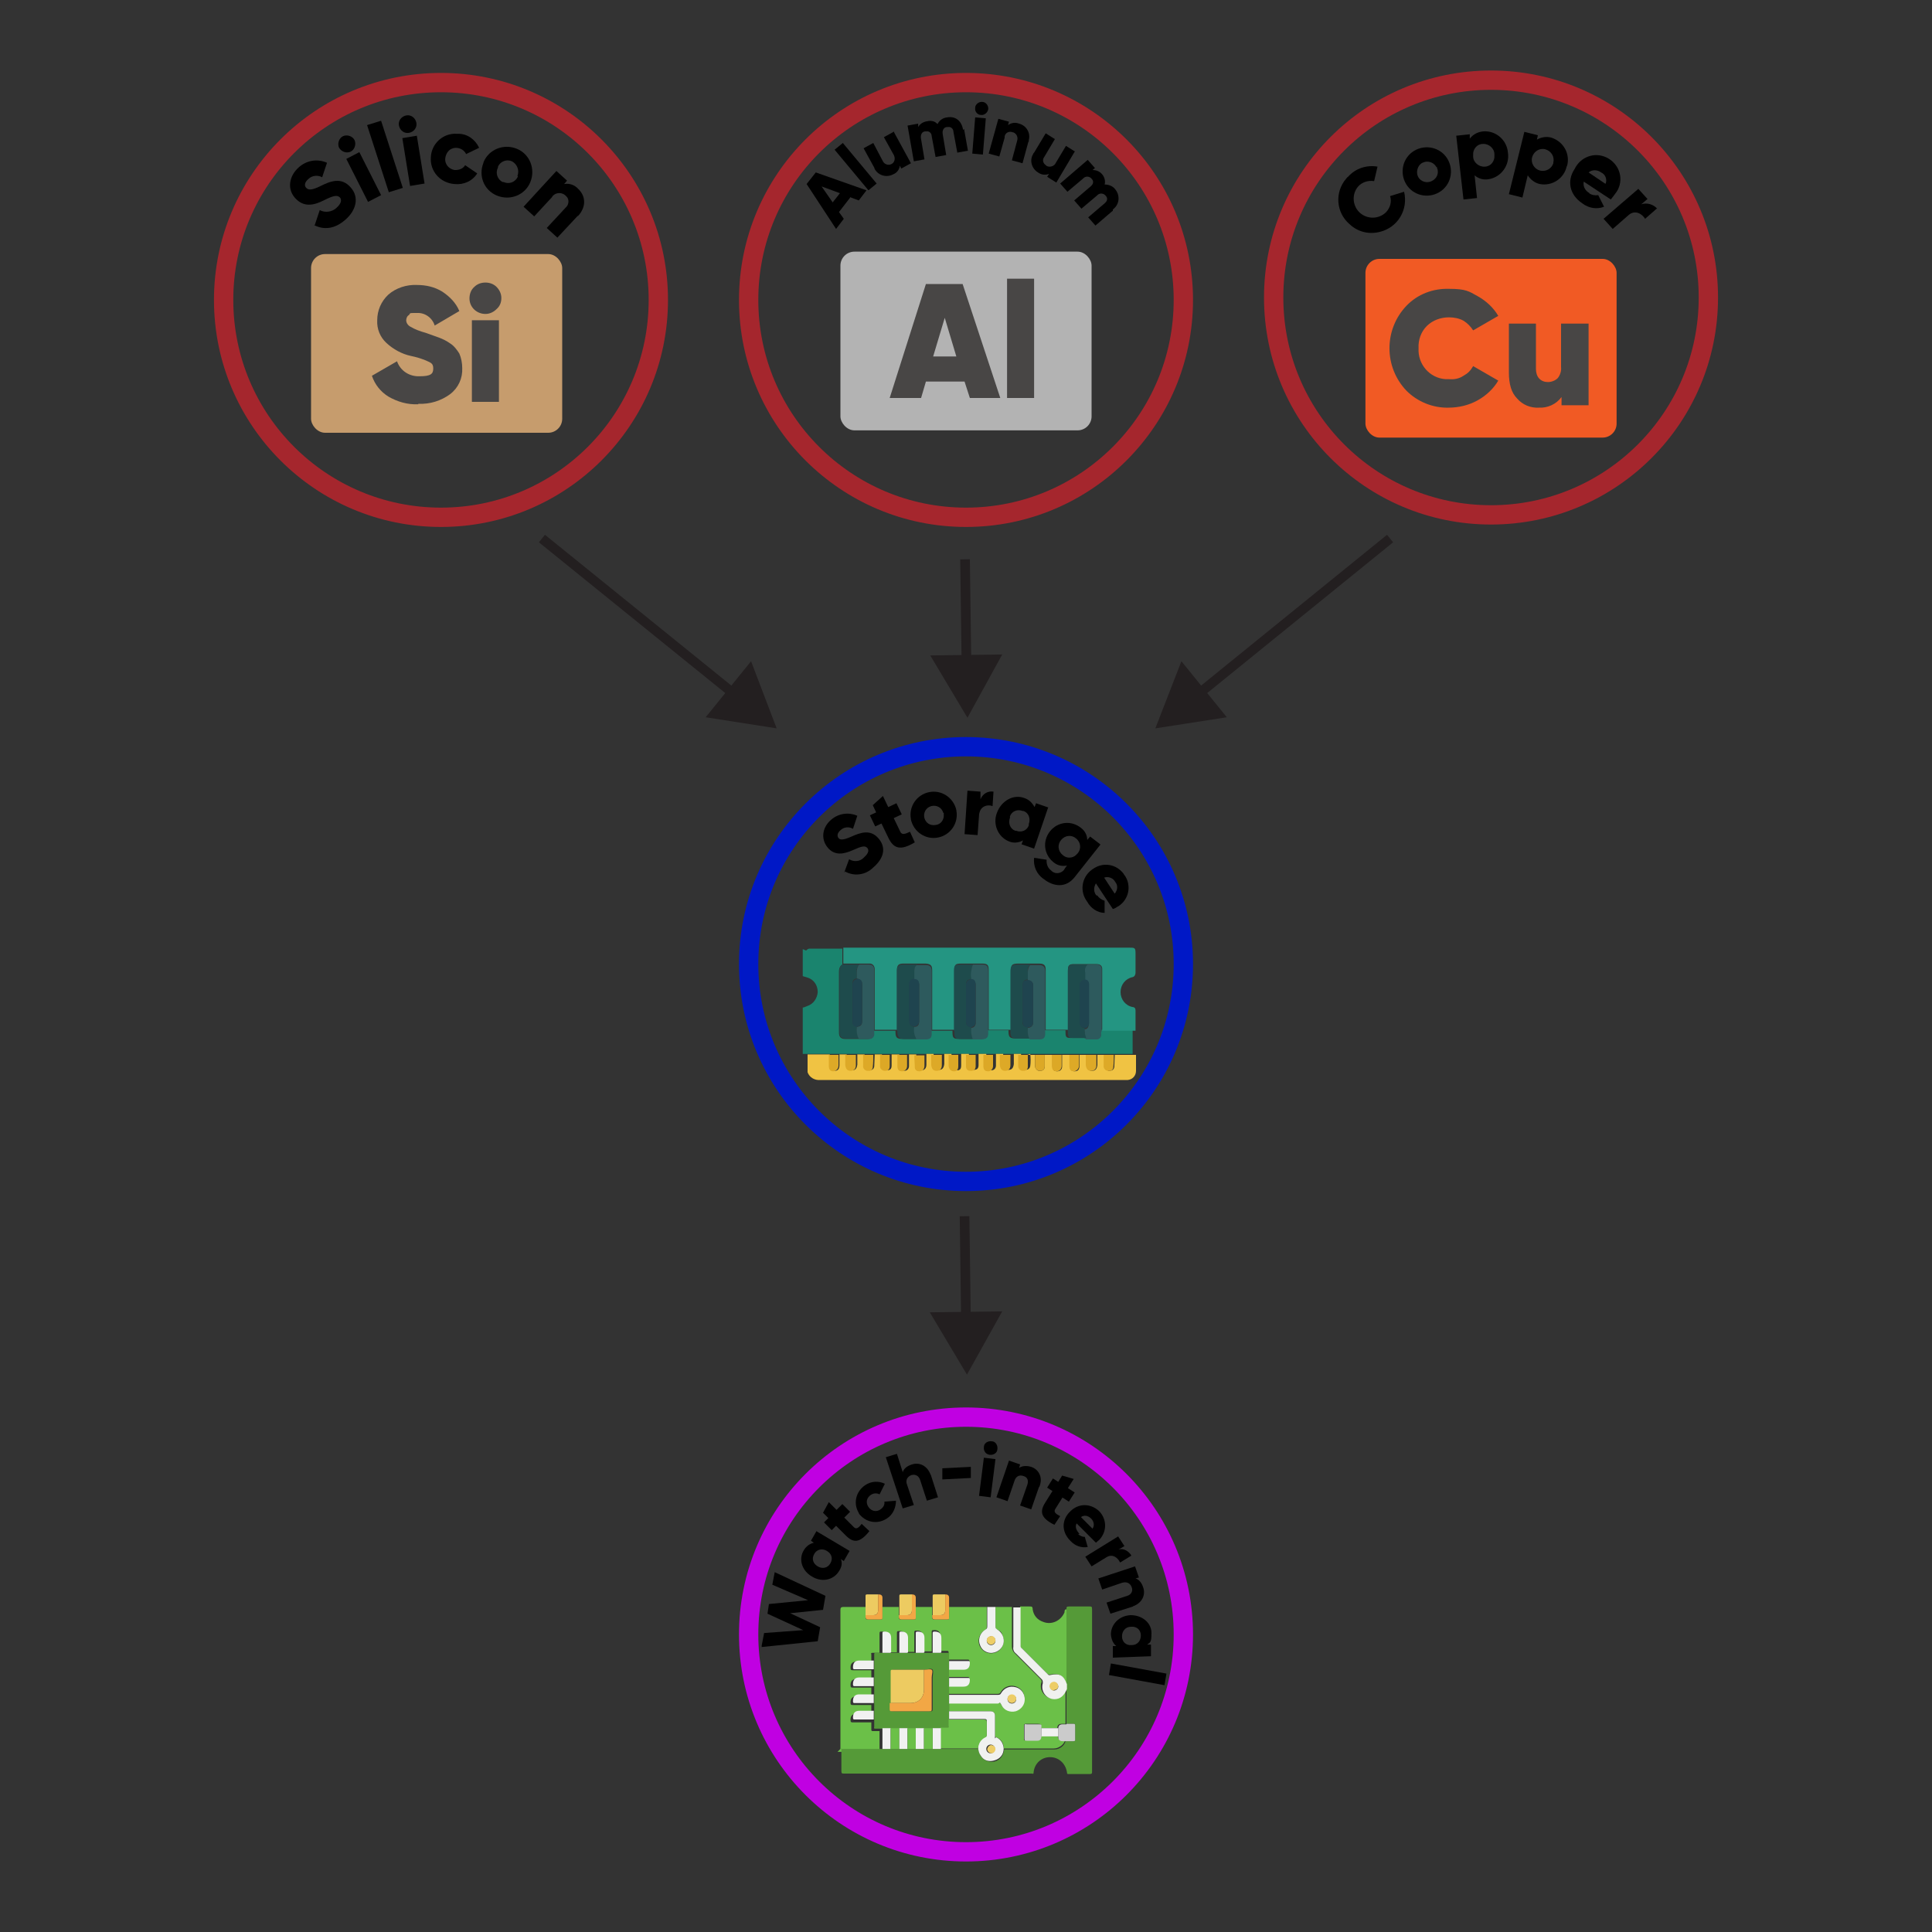 <?xml version="1.0" encoding="UTF-8"?><svg id="Layer_1" xmlns="http://www.w3.org/2000/svg" viewBox="0 0 400 400"><rect x="0" y="0" width="400" height="400" fill="#333333" stroke="none"/><defs><style>.cls-1{stroke:#a5262d;}.cls-1,.cls-2,.cls-3{stroke-width:4px;}.cls-1,.cls-2,.cls-3,.cls-4{stroke-miterlimit:10;}.cls-1,.cls-2,.cls-3,.cls-4,.cls-5{fill:none;}.cls-6{fill:#1f444f;}.cls-2{stroke:#0018c6;}.cls-7{fill:#cbcbcb;}.cls-8{fill:#2d5a5d;}.cls-9{fill:#f2a745;}.cls-10{fill:#dda927;}.cls-3{stroke:#c000e2;}.cls-11{fill:#f15a24;}.cls-12{fill:#1e4b4c;}.cls-13{fill:#c69c6d;}.cls-14{fill:#6bc048;}.cls-4{stroke:#231f20;stroke-width:2px;}.cls-15{fill:#f0f1ef;}.cls-16{fill:#f0f1f0;}.cls-17{fill:#484645;}.cls-18{fill:#2e5a5d;}.cls-19{fill:#b3b3b3;}.cls-20{fill:#f1f1f1;}.cls-21{fill:#edcd67;}.cls-22{fill:#559a38;}.cls-23{fill:#231f20;}.cls-24{fill:#f0c343;}.cls-25{fill:#1a846e;}.cls-26{fill:#dca826;}.cls-27{fill:#249582;}.cls-28{fill:#edcb61;}</style></defs><line class="cls-5" x1="199.7" y1="251.8" x2="200.2" y2="284.6"/><line class="cls-4" x1="199.7" y1="251.8" x2="200" y2="273.8"/><polygon class="cls-23" points="192.5 271.7 200.2 284.6 207.5 271.5 192.5 271.7"/><line class="cls-5" x1="199.8" y1="115.8" x2="200.3" y2="148.6"/><line class="cls-4" x1="199.8" y1="115.8" x2="200.1" y2="137.8"/><polygon class="cls-23" points="192.6 135.7 200.3 148.6 207.5 135.5 192.6 135.7"/><line class="cls-5" x1="112.2" y1="111.5" x2="160.8" y2="150.8"/><line class="cls-4" x1="112.2" y1="111.5" x2="152.5" y2="144.1"/><polygon class="cls-23" points="146.1 148.5 160.8 150.8 155.5 136.9 146.1 148.5"/><line class="cls-5" x1="287.8" y1="111.5" x2="239.2" y2="150.8"/><line class="cls-4" x1="287.8" y1="111.5" x2="247.6" y2="144.1"/><polygon class="cls-23" points="244.6 136.9 239.2 150.8 254 148.5 244.6 136.9"/><circle class="cls-1" cx="91.3" cy="62.1" r="45"/><path d="m65.2,46.5l1-3c1.1.6,2.6.4,3.5-.5,1.1-1,1-1.7.7-2.1-.6-.6-1.4-.4-3.4.6s-4.1,1.5-5.9-.5c-1.8-2-1.1-4.7.7-6.3,1.6-1.5,3.9-1.9,5.9-1l-1,3c-.9-.5-2.1-.4-2.9.4-.8.7-.8,1.4-.4,1.8s1,.6,3-.4,4.3-1.9,6.2.3c1.8,2,1.2,4.7-1.1,6.7s-4.5,2.1-6.5,1.1h.2Z"/><path d="m70.2,30.6c-.4-.9,0-2,.8-2.4.9-.4,2,0,2.4.8.4.9,0,2-.8,2.4h0c-.9.4-1.9,0-2.4-.8Zm1.5,2.3l2.7-1.4,4.5,8.9-2.7,1.4-4.5-8.9Z"/><path d="m76,25.9l2.9-.9,4.5,13.9-2.9.9-4.5-13.9Z"/><path d="m82.6,26c-.2-1,.5-1.9,1.5-2.1,1-.2,1.9.5,2.1,1.5.2,1-.5,1.9-1.5,2.1-1,.2-1.9-.5-2.1-1.5,0,0,0,0,0,0Zm.7,2.6l3-.5,1.6,9.9-3,.5-1.6-9.9Z"/><path d="m89.2,32.6c.1-2.9,2.6-5.1,5.4-4.9,0,0,.2,0,.3,0,1.9,0,3.5,1.2,4.3,2.9l-2.7,1.3c-.5-1.1-1.9-1.6-3-1.1-.7.3-1.2,1.1-1.3,1.9-.2,1.2.7,2.3,1.9,2.5,0,0,.1,0,.2,0,.8,0,1.6-.3,2-1l2.5,1.7c-1,1.6-2.8,2.4-4.7,2.2-2.9-.2-5.1-2.6-4.9-5.5,0,0,0-.1,0-.2v.2Z"/><path d="m100.1,33.6c1.1-2.7,4.2-3.9,6.9-2.8,2.7,1.1,3.9,4.2,2.8,6.9-1.1,2.7-4.2,3.9-6.9,2.8,0,0,0,0,0,0-2.7-1.1-3.9-4.1-2.8-6.8,0,0,0,0,0-.1Zm7,2.9c.5-1.2,0-2.5-1.1-3.1,0,0,0,0,0,0-1.1-.5-2.4,0-2.9,1.1,0,0,0,.1,0,.2-.6,1.1-.1,2.5,1,3,0,0,.1,0,.2,0,1.1.5,2.4,0,2.9-1.1,0,0,0-.1,0-.2Z"/><path d="m119.6,44.7l-4.2,4.5-2.2-2,3.9-4.2c.7-.6.8-1.7.2-2.3,0,0-.1-.1-.2-.2-.7-.7-1.9-.7-2.6,0,0,0-.2.2-.2.3l-3.7,4-2.2-2,6.8-7.4,2.2,2-.6.7c1.1-.2,2.2.2,2.9,1,1.5,1.4,1.8,3.6,0,5.6h-.1Z"/><rect class="cls-13" x="64.4" y="52.6" width="52" height="37" rx="2.9" ry="2.9"/><path class="cls-17" d="m86.6,83.7c-2.2.1-4.3-.5-6.2-1.6-1.6-1-2.8-2.5-3.4-4.3l5.2-3c.7,2,2.6,3.2,4.7,3.1,2.3,0,2.8-.5,2.8-1.6s-.5-1.2-1.6-1.7c-1-.4-2-.7-3-.9-1.9-.4-3.7-1.4-5.1-2.7-1.3-1.2-2-2.9-1.9-4.7,0-2,.8-3.9,2.3-5.3,1.6-1.4,3.8-2.1,5.9-2,1.9,0,3.7.4,5.3,1.4,1.5,1,2.8,2.3,3.5,4l-5.1,3c-.5-1.6-2-2.7-3.7-2.6-1.7,0-1.3,0-1.6.4-.4.2-.6.7-.6,1.1,0,.5.3,1,.8,1.3,1,.6,2.1,1,3.2,1.3,1.1.4,2,.7,2.8,1,.8.3,1.6.7,2.3,1.2.8.5,1.4,1.3,1.9,2.1.4.9.6,2,.6,3,.1,2.1-.8,4.1-2.5,5.4-1.9,1.4-4.2,2.1-6.5,2h-.1Z"/><path class="cls-17" d="m102.8,64c-.6.6-1.4,1-2.3,1-1.8,0-3.3-1.4-3.3-3.2,0-.9.3-1.8,1-2.4.6-.6,1.4-.9,2.3-.9.9,0,1.7.3,2.3.9.6.6,1,1.4,1,2.3,0,.9-.3,1.7-1,2.3Zm-5.1,19.2v-16.9h5.6v16.9h-5.6Z"/><circle class="cls-1" cx="200" cy="62.1" r="45"/><rect class="cls-19" x="174" y="52.1" width="52" height="37" rx="2.9" ry="2.9"/><path class="cls-17" d="m200.8,82.4l-1.1-3.4h-8l-1,3.4h-6.5l7.5-23.6h7.6l7.8,23.6h-6.3Zm-7.6-8.6h4.8l-2.4-8-2.4,8Z"/><path class="cls-17" d="m208.5,82.4v-24.7h5.6v24.7h-5.6Z"/><path d="m176.1,40.8l-2.4,3.1,1,1.4-1.6,2.1-6.1-9.3,1.9-2.4,10.5,3.7-1.6,2.1-1.6-.6h0Zm-2.2-.8l-3.8-1.4,2.3,3.3,1.5-1.9Z"/><path d="m172.8,31l1.7-1.4,7,8.4-1.7,1.4-7-8.4Z"/><path d="m185,27.2l3.6,6.6-2,1.1-.3-.6c-.1.8-.6,1.5-1.4,1.8-1.3.7-3,.3-3.8-1.1,0-.1-.1-.2-.1-.3l-2.2-4,2-1.1,2,3.8c.3.6,1.1.9,1.7.6,0,0,0,0,0,0,.7-.3.9-1.1.6-1.8,0,0,0-.1-.1-.2l-2-3.6,2-1.1h-.1Z"/><path d="m199.6,26.7l.8,4.5-2.2.4-.8-4.3c0-.6-.5-1.1-1.1-1,0,0-.1,0-.2,0-.7,0-1.1.7-.9,1.6l.7,4.2-2.2.4-.8-4.3c0-.6-.5-1.1-1.1-1,0,0-.1,0-.2,0-.7,0-1.1.7-.9,1.6l.7,4.2-2.2.4-1.3-7.4,2.2-.4v.7c.4-.7,1.1-1.1,1.9-1.2.8-.2,1.6,0,2.1.6.4-.8,1.1-1.3,2-1.4,1.7-.3,3,.7,3.3,2.6l.2-.2Z"/><path d="m201.9,24.3l2.2.2-.6,7.5-2.2-.2.6-7.5Zm0-2c0-.7.8-1.3,1.5-1.2.7,0,1.3.8,1.2,1.5s-.8,1.3-1.5,1.2c0,0,0,0,0,0-.7,0-1.3-.7-1.2-1.4,0,0,0,0,0-.1Z"/><path d="m212.9,29.4l-1.2,4.4-2.2-.6,1.1-4.1c.2-.7-.1-1.4-.8-1.7,0,0,0,0-.1,0-.7-.3-1.5,0-1.7.8,0,.1,0,.2,0,.3l-1.1,3.9-2.2-.6,2-7.2,2.2.6-.2.7c.7-.5,1.5-.6,2.3-.3,1.5.4,2.4,1.9,2,3.4,0,.1,0,.2,0,.3h0Z"/><path d="m222.5,31.4l-3.8,6.4-1.9-1.2.4-.6c-.8.3-1.6.2-2.3-.3-1.3-.8-1.8-2.5-1-3.8,0-.1.1-.2.2-.3l2.4-4,1.9,1.2-2.2,3.7c-.4.5-.3,1.2.2,1.6,0,0,.2.1.2.2.6.4,1.5.2,1.9-.4,0,0,0-.1.1-.2l2.1-3.5,1.9,1.2h0Z"/><path d="m230.3,43.7l-3.5,3-1.5-1.7,3.4-2.9c.6-.5.7-1.1.2-1.6-.4-.5-1.2-.6-1.7-.1,0,0,0,0-.1.1l-3.2,2.7-1.5-1.7,3.4-2.9c.6-.5.7-1.1.2-1.6-.4-.5-1.2-.6-1.7-.1,0,0,0,0-.1.1l-3.2,2.7-1.5-1.7,5.7-4.9,1.5,1.7-.5.4c.8,0,1.5.3,2,.9.5.6.7,1.4.5,2.1.8,0,1.7.3,2.2,1,1,1.2.9,3-.3,4,0,0-.1.1-.2.2v.3Z"/><circle class="cls-1" cx="308.7" cy="61.6" r="45"/><path d="m279.4,46.4c-2.8-2.4-3.1-6.6-.7-9.4.1-.1.2-.3.4-.4,1.5-1.7,3.8-2.5,6.1-2.1l-.7,3c-1.2-.2-2.5.2-3.3,1.1-1.4,1.6-1.2,4.1.4,5.5,1.5,1.3,3.8,1.3,5.3-.1.9-.9,1.3-2.2.9-3.4l2.9-.9c.9,3.7-1.3,7.4-5,8.3-2.3.6-4.7,0-6.4-1.7h0Z"/><path d="m290.9,37.7c-1.2-2.5-.2-5.5,2.3-6.7,2.5-1.2,5.5-.2,6.7,2.3,1.2,2.5.2,5.5-2.3,6.7-2.5,1.2-5.5.2-6.7-2.3,0,0,0,0,0,0Zm6.5-3.1c-.6-1.1-1.9-1.4-2.9-.9s-1.4,1.9-.9,2.9c.5,1,1.8,1.4,2.8.9,1.1-.5,1.6-1.7,1.1-2.8,0,0,0-.1,0-.2Z"/><path d="m312.2,31.6c.4,2.6-1.4,5.1-4,5.5-1,.2-2.1-.1-2.9-.8l.5,4.7-2.8.3-1.5-13.2,2.8-.3v.9c.7-.9,1.7-1.4,2.8-1.5,2.6-.2,4.9,1.8,5.1,4.4,0,0,0,0,0,0h0Zm-2.8.3c0-1.2-1.2-2.2-2.4-2.1,0,0,0,0,0,0-1.2,0-2.1,1.1-2,2.3,0,0,0,.2,0,.3,0,1.2,1.2,2.2,2.4,2.1,0,0,0,0,0,0,1.2,0,2.1-1.1,2-2.3,0,0,0-.2,0-.3Z"/><path d="m324.4,34.3c-.5,2.6-3,4.3-5.6,3.8-1-.2-1.9-.9-2.5-1.8l-1.1,4.6-2.8-.7,3.2-12.9,2.8.7-.2.9c.9-.5,2-.7,3-.4,2.5.8,4,3.4,3.2,6,0,0,0,0,0,0v-.2Zm-2.8-.7c.3-1.2-.5-2.4-1.7-2.7-1.2-.3-2.4.5-2.7,1.7-.3,1.2.5,2.4,1.6,2.7,1.2.3,2.4-.3,2.8-1.5,0,0,0-.1,0-.2h0Z"/><path d="m329,40c.6.4,1.2.5,1.9.4l1.2,2.4c-1.5.6-3.2.3-4.5-.7-2.7-1.8-3.2-4.7-1.6-7.1,1.2-2.5,4.1-3.6,6.6-2.4,2.5,1.2,3.6,4.1,2.4,6.6-.2.4-.5.8-.8,1.2-.2.3-.5.6-.7.9l-5.6-3.7c-.2,1,.3,1.9,1.2,2.4h-.2Zm3.4-1.9c.4-.9,0-2-.9-2.4-.8-.6-1.9-.6-2.6,0l3.4,2.3h.1Z"/><path d="m343,43.2l-2.4,2.1c-.6-1-2.1-2-3.5-.7l-3.2,2.8-1.9-2.1,7.2-6.2,1.9,2.1-1.3,1.1c1.2-.4,2.5,0,3.3.9h-.1Z"/><rect class="cls-11" x="282.7" y="53.6" width="52" height="37" rx="2.9" ry="2.9"/><path class="cls-17" d="m300,84.4c-3.3.1-6.5-1.2-8.8-3.5-4.7-4.9-4.7-12.7,0-17.6,2.3-2.4,5.5-3.6,8.8-3.5,3.5,0,4.1.5,5.9,1.5,1.8,1,3.3,2.4,4.3,4.1l-5.2,3c-.5-.8-1.2-1.5-2-2-.9-.5-2-.7-3-.7-1.7,0-3.4.6-4.6,1.8-1.2,1.2-1.8,2.9-1.7,4.6-.2,3.3,2.3,6.2,5.6,6.4.2,0,.5,0,.7,0,1.1.1,2.1-.1,3-.7.9-.5,1.5-1.1,2-2l5.2,3c-1,1.7-2.5,3.1-4.3,4.1-1.8,1-3.9,1.5-6,1.5h.1Z"/><path class="cls-17" d="m323.3,67h5.6v16.9h-5.6v-1.7c-1.1,1.5-2.9,2.3-4.7,2.2-1.7.1-3.4-.6-4.5-1.9-1.2-1.2-1.7-3-1.7-5.4v-10.1h5.6v9.4c0,.7.2,1.5.7,2,.5.5,1.1.7,1.8.7.7,0,1.5-.3,2-.8.5-.6.8-1.5.7-2.3v-9h0Z"/><circle class="cls-2" cx="200" cy="199.6" r="45"/><path class="cls-25" d="m166.9,196.8c.2-.2.4-.4.7-.4h6.8v3.3c-.5.3-.7.8-.7,1.4v12.7c0,.9.4,1.3,1.3,1.3h4.7c.6,0,1.3-.3,1.1-1.2v-.5h4.6v.3c0,1.1.3,1.4,1.4,1.4h4.6c.8,0,1.1-.4,1.2-1.1v-.6h4.6v.3c0,1.2.2,1.4,1.4,1.4h4.3c.9,0,1.3-.4,1.3-1.3v-.5h4.6v.3c0,1.1.3,1.4,1.4,1.4h4.6c.8,0,1.1-.4,1.2-1.2v-.5h4.6v.4c0,1.1.2,1.2,1.2,1.2h2.6c.8.2,1.6.2,2.4,0,.5,0,.8-.4.8-1,0-.2,0-.5.1-.7h6.8v5h-68.3v-9.6c.3,0,.6-.2.9-.3,1.3-.4,2.1-1.6,2.2-2.9,0-1.4-.8-2.6-2.1-3l-1-.3v-5.6l.7.3Z"/><path class="cls-24" d="m212.8,218.4h1.5v2.3c0,.5.4,1,.9,1,0,0,0,0,.1,0,.7,0,1-.3,1-1v-2.3h1.6v2.3c0,.8.3,1.1,1,1.1.6,0,1-.4,1-1,0,0,0,0,0-.1v-2.3h1.6v2.2c0,.8.3,1.2,1,1.2s1-.4,1-1.2v-2.2h1.5v2.1c0,.8.4,1.2,1.1,1.2s1-.4,1.1-1.2v-2.1h1.5v2.2c0,.5.4,1,.9,1.1.6,0,1-.2,1.1-.8,0-.8.1-1.7.1-2.5h4.4v3.3c0,1-.7,1.8-1.7,1.9h-63.7c-1.1.1-2.2-.5-2.6-1.6v-3.7h4.6v2.2c0,.8.3,1.2,1,1.2s1-.4,1-1.2v-2.2h1.5v2.1c0,.8.4,1.2,1.1,1.2s1-.4,1.1-1.2v-2.1h1.5v2.2c0,.5.4,1,.9,1.1.6,0,1-.2,1.1-.8,0-.8.1-1.7.1-2.5h1.5v2.3c0,.5.4,1,.9,1,0,0,0,0,.1,0,.7,0,1-.3,1-1v-2.3h1.6v2.3c0,.8.3,1.1,1,1.1.6,0,1-.4,1-1,0,0,0,0,0-.1v-2.3h1.5c0,.9,0,1.7.1,2.6,0,.4.4.8.9.7,0,0,0,0,0,0,.7,0,1.1-.4,1.1-1.2v-2.2h1.5v2.1c0,.8.4,1.2,1.1,1.2s1-.4,1.1-1.2v-2.1h1.5v2.3c0,.5.3,1,.9,1.1,0,0,.1,0,.2,0,.7,0,.9-.3.9-1.1v-2.3h1.6v2.3c0,.7.3,1,1,1s1-.3,1-1v-2.3h1.6v2.3c0,.8.3,1.1,1,1.1.6,0,1-.4,1-1,0,0,0,0,0-.1v-2.3h1.5v2.1c0,.8.4,1.2,1.1,1.2s1-.4,1.1-1.2v-2.1h1.5v2.3c0,.5.3,1,.8,1,0,0,0,0,0,0,.6,0,1-.2,1.1-.8.1-.8.1-1.7,0-2.5l-.6.2Z"/><path class="cls-27" d="m235,213.4h-6.8v-12.8c0-.7-.5-1-1.2-1h-4.6c-1.1,0-1.3.3-1.3,1.3v12.3h-4.6v-12.4c0-.9-.3-1.3-1.3-1.3h-4.4c-1.3,0-1.5.3-1.5,1.5v12.2h-4.6v-12.4c0-1-.3-1.3-1.3-1.3h-4.4c-1.2,0-1.4.2-1.4,1.4v12.3h-4.6v-12.3c0-1-.3-1.3-1.3-1.4h-4.7c-.9,0-1.3.3-1.3,1.3v12.4h-4.6v-12.5c0-.6-.3-1.1-.9-1.2,0,0-.2,0-.3,0h-5.3v-3.3h59.1c1.3,0,1.4,0,1.4,1.3v3.9c0,.4-.2.8-.6.9-1.5.3-2.5,1.6-2.5,3.1,0,1.5,1,2.8,2.5,3.1.4,0,.6.3.6.7v4.2Z"/><path class="cls-12" d="m174.5,199.7h3.4c-.4.4-.6.9-.5,1.5v1.4c-.7,0-.9.5-.9,1.1v7.6c-.1.5.2,1.1.8,1.2,0,0,0,0,.1,0,0,.9,0,1.7.4,2.5h-2.7c-.9,0-1.3-.4-1.3-1.3v-12.7c0-.6.2-1.1.7-1.4h0Z"/><path class="cls-8" d="m225.1,199.7h1.8c.5-.1,1.1.2,1.2.8,0,0,0,.1,0,.2v12.8c-.2.2-.1.5-.1.7,0,.5-.3.9-.8,1-.8,0-1.6,0-2.4,0-.4-.7-.2-1.4-.3-2.1.6,0,.9-.4.9-1.1v-7.9c0-.5-.3-1-.9-1.1,0,0,0,0,0,0v-1.5c0-.6,0-1.2.5-1.7h.1Z"/><path class="cls-12" d="m209.2,213.4v-12.2c0-1.2.3-1.5,1.5-1.5h2.6c-.4.4-.6.9-.5,1.5v1.6c-.7,0-1,.3-1.1,1.2v7.4c0,.9.3,1.2,1.1,1.2-.1.8,0,1.7.4,2.4h-2.6c-1.1,0-1.4-.3-1.4-1.4v-.2Z"/><path class="cls-12" d="m185.7,213.4v-12.4c0-.9.3-1.3,1.3-1.3h2.9c-.5.4-.6.9-.5,1.5v1.5c-.7,0-1.1.4-1.1,1.2v7.5c0,.8.4,1.1,1.1,1.2,0,.9-.2,1.7.4,2.5h-2.6c-.9,0-1.4-.3-1.4-1.4v-.3h0Z"/><path class="cls-12" d="m197.5,213.4v-12.3c0-1.2.2-1.4,1.4-1.4h2.5c-.2,1-.3,2-.3,3-.8.1-1.1.4-1.1,1.2v7.6c0,.7.3,1,1.1,1.2,0,.8,0,1.6.3,2.4h-2.4c-1.2,0-1.4-.2-1.4-1.4v-.3h-.1Z"/><path class="cls-12" d="m224.6,212.8c-.1.7,0,1.4.3,2.1h-2.6c-1.1,0-1.2-.2-1.2-1.2v-12.7c0-1.1.3-1.3,1.3-1.3h2.8c-.5.4-.7,1.1-.5,1.7v1.5c-.8.1-1.1.4-1.1,1.2v7.6c0,.7.3,1,1.1,1.2h-.1Z"/><path class="cls-8" d="m189.7,215.1c-.4-.8-.6-1.6-.4-2.5.7,0,1-.4,1-1.1v-7.6c0-.5-.3-1-.9-1.1,0,0,0,0-.1,0v-1.5c0-.6,0-1.1.5-1.5h1.8c1,0,1.3.4,1.3,1.4v12.9c0,.8-.4,1.1-1.2,1.1h-2Z"/><path class="cls-18" d="m212.8,202.9v-1.6c0-.5.1-1.1.5-1.5h1.8c.9,0,1.3.4,1.3,1.3v12.9c0,.8-.3,1.2-1.2,1.2h-2c-.4-.7-.5-1.6-.4-2.4.5,0,1-.3,1.1-.9,0,0,0,0,0-.1v-7.8c0-.6-.4-1-1-1,0,0,0,0-.1,0h0Z"/><path class="cls-18" d="m177.8,215.1c-.4-.8-.5-1.6-.4-2.5.8-.1,1.1-.4,1.1-1.2v-7.6c0-.7-.3-1-1.1-1.2v-1.4c0-.5.1-1.1.5-1.5h1.9c.9,0,1.2.4,1.2,1.2v13c.1.5-.2,1.1-.8,1.2-.1,0-.2,0-.3,0h-2.1,0Z"/><path class="cls-18" d="m201.1,202.7c-.2-1,0-2,.3-3h1.9c1,0,1.3.3,1.3,1.3v12.9c0,.9-.3,1.2-1.3,1.3h-1.9c-.3-.8-.4-1.6-.3-2.4.5,0,1-.5.9-1.1,0,0,0,0,0,0v-7.8c0-.5-.3-1-.9-1.1,0,0,0,0,0,0h0Z"/><path class="cls-10" d="m195,218.4v2.1c0,.8-.4,1.2-1.1,1.2s-1-.4-1.1-1.2v-2.1h2.2Z"/><path class="cls-10" d="m209.2,218.4v2.1c0,.8-.4,1.2-1.1,1.2s-1-.4-1.1-1.2v-2.1h2.2Z"/><path class="cls-10" d="m212.8,218.4v2.5c0,.5-.4.8-.8.8,0,0-.2,0-.3,0-.5,0-.9-.5-.9-1v-2.3h2Z"/><path class="cls-10" d="m227,218.4v2.1c0,.8-.4,1.2-1.1,1.2s-1-.4-1.1-1.2v-2.1h2.2Z"/><path class="cls-10" d="m177.2,218.4v2.1c0,.8-.4,1.2-1.1,1.2s-1-.4-1.1-1.2v-2.1h2.2Z"/><path class="cls-10" d="m191.4,218.4v2.2c0,.8-.4,1.2-1.1,1.2-.4,0-.8-.2-.9-.7,0,0,0,0,0,0,0-.9-.1-1.7-.1-2.6h2.1Z"/><path class="cls-10" d="m180.8,218.4c0,.8,0,1.7-.1,2.5,0,.5-.4.9-.9.8,0,0-.1,0-.2,0-.5,0-1-.5-.9-1.1,0,0,0,0,0,0v-2.2h2.1Z"/><path class="cls-10" d="m230.6,218.4c0,.8,0,1.7-.1,2.5,0,.5-.4.9-.9.8,0,0-.1,0-.2,0-.5,0-1-.5-.9-1.1,0,0,0,0,0,0v-2.2h2.1Z"/><path class="cls-26" d="m202,218.4v2.3c0,.7-.3,1-1,1s-1-.3-1-1v-2.3h2Z"/><path class="cls-26" d="m184.2,218.4v2.3c0,.7-.3,1-1,1-.5,0-1-.4-1-.9,0,0,0,0,0-.1v-2.3h2Z"/><path class="cls-26" d="m187.8,218.4v2.3c0,.5-.3,1-.9,1.1,0,0,0,0-.1,0-.7,0-1-.3-1-1.1v-2.3h2Z"/><path class="cls-26" d="m205.6,218.4v2.3c0,.5-.3,1-.9,1.1,0,0,0,0-.1,0-.7,0-1-.3-1-1.1v-2.3h2Z"/><path class="cls-26" d="m216.3,218.4v2.3c0,.7-.3,1-1,1-.5,0-1-.4-1-.9,0,0,0,0,0-.1v-2.3h2Z"/><path class="cls-26" d="m219.8,218.4v2.3c0,.5-.3,1-.9,1.1,0,0,0,0-.1,0-.7,0-1-.3-1-1.1v-2.3h2Z"/><path class="cls-10" d="m173.6,218.4v2.2c0,.6-.4,1.1-1,1.2-.7,0-1-.3-1-1.2v-2.2h2Z"/><path class="cls-26" d="m198.4,218.4v2.3c0,.8-.3,1.1-.9,1.1s-1-.4-1.1-1.1v-2.3h2Z"/><path class="cls-10" d="m223.4,218.4v2.2c0,.6-.4,1.1-1,1.2-.7,0-1-.3-1-1.2v-2.2h2Z"/><path class="cls-6" d="m177.4,202.6c.8.1,1.1.4,1.1,1.2v7.6c0,.7-.3,1-1.1,1.2-.6,0-1-.5-.9-1.1,0,0,0,0,0-.1v-7.6c0-.5.3-1,.9-1.1,0,0,0,0,0,0h0Z"/><path class="cls-6" d="m224.6,212.8c-.8-.1-1.1-.4-1.1-1.2v-7.6c0-.7.3-1,1.1-1.2.6,0,.9.4.9,1.1v7.9c0,.5-.3,1-.9,1.1,0,0,0,0,0,0h0Z"/><path class="cls-6" d="m212.8,202.9c.5,0,1,.3,1.1.9,0,0,0,0,0,.1v7.8c0,.6-.4,1-1,1,0,0,0,0-.1,0-.7,0-1-.3-1.1-1.2v-7.4c0-.9.3-1.2,1.1-1.2Z"/><path class="cls-6" d="m189.3,202.7c.7,0,1,.4,1,1.1v7.6c0,.5-.3,1-.9,1.1,0,0,0,0-.1,0-.7,0-1.1-.4-1.1-1.2v-7.5c0-.8.4-1.1,1.1-1.2h0Z"/><path class="cls-6" d="m201.1,202.7c.6,0,.9.4.9,1.1v7.8c0,.7-.4.9-.9,1.1-.8-.1-1.1-.4-1.1-1.2v-7.6c0-.7.3-1,1.1-1.2Z"/><path d="m174.8,180.6l1-2.7c1,.6,2.3.5,3.1-.4,1-.9,1-1.5.7-1.9-.5-.6-1.2-.4-3,.4-1.8.8-3.8,1.3-5.3-.6-1.5-1.9-.9-4.3.8-5.7,1.5-1.3,3.6-1.6,5.4-.8l-.9,2.7c-.8-.5-1.9-.4-2.6.3-.7.6-.7,1.2-.4,1.6s.9.5,2.7-.3c1.8-.8,3.9-1.6,5.6.4s1,4.2-1.1,6c-1.6,1.6-4,1.9-5.9.8v.2Z"/><path d="m185,169.3l1.4,2.9c.3.7,1,.5,2,0l1,2.2c-3,1.8-4.4,1.3-5.5-1l-1.4-2.9-1.3.6-1.1-2.3,1.3-.6-.7-1.5,2.1-1.9,1.1,2.3,1.7-.8,1.1,2.3-1.7.8h0Z"/><path d="m188.6,169.6c-.5-2.6,1.2-5.1,3.8-5.6,0,0,0,0,0,0,2.5-.5,5,1.1,5.6,3.7,0,0,0,0,0,.1.5,2.6-1.2,5.1-3.8,5.6,0,0,0,0,0,0-2.5.5-5-1.1-5.6-3.7,0,0,0,0,0-.1Zm6.7-1.3c-.3-1.1-1.4-1.7-2.5-1.4-1.1.3-1.7,1.4-1.4,2.5.3,1,1.2,1.6,2.3,1.4,1.1-.1,1.8-1.1,1.7-2.2,0-.1,0-.2,0-.3Z"/><path d="m205.7,163.8l-.2,3.1c-1-.4-2.2,0-2.6,1-.1.3-.2.6-.2.9l-.3,4.1-2.7-.2.6-9,2.7.2v1.6c.4-1.1,1.5-1.8,2.7-1.6h0Z"/><path d="m217,167.2l-2.9,8.5-2.6-.9.3-.8c-.9.5-2,.6-2.9.2-2.3-.9-3.4-3.6-2.5-5.9.9-2.5,3.4-3.9,5.6-3.1,1,.3,1.7,1,2.2,1.9l.3-.8,2.6.9h-.1Zm-4,3.4c.4-1.1,0-2.3-1.1-2.7,0,0-.1,0-.2,0-1-.4-2.2,0-2.6,1.1,0,0,0,.2,0,.3-.4,1.1,0,2.3,1.1,2.7,0,0,.1,0,.2,0,1,.4,2.2,0,2.6-1.1,0,0,0-.2,0-.3h0Z"/><path d="m227.8,174.9l-5.3,6.7c-1.9,2.4-4.5,1.9-6.4.4-1.5-1-2.2-2.7-2-4.4l2.6.4c-.1.8.2,1.7.9,2.2.6.7,1.7.8,2.5.1.1-.1.3-.3.3-.4l.5-.7c-1,.2-2,0-2.8-.7-2-1.6-2.3-4.4-.7-6.4,1.6-2,4.4-2.3,6.4-.7.8.6,1.3,1.5,1.3,2.5l.6-.7,2.1,1.6h0Zm-4.7,1.8c.8-.9.7-2.3-.3-3.1-.9-.8-2.3-.7-3.1.3-.8.9-.7,2.3.3,3.1,0,0,0,0,0,0,.8.8,2.1.7,2.8,0,0,0,.1-.1.2-.2Z"/><path d="m227.2,185.4c.3.5.9.9,1.5,1.1v2.5c-1.5,0-2.9-1-3.6-2.3-1.6-2.1-1.2-5,.9-6.6.1,0,.2-.2.3-.2,2.1-1.5,4.9-1,6.4,1.1,0,.1.1.2.2.3,1.4,2.1.8,4.9-1.3,6.3,0,0-.1,0-.2.1-.3.2-.6.4-1,.5l-3.5-5.3c-.5.8-.5,1.8.1,2.5h.2Zm3.6-.4c.6-.7.7-1.7.1-2.4-.4-.8-1.4-1.2-2.3-.9l2.1,3.2h0Z"/><circle class="cls-3" cx="200" cy="338.4" r="45"/><path d="m157.7,340.7l.5-2.6,8.1-.6-7.4-3.4.3-2,8.1-.8-7.4-3.2.5-2.6,10.5,4.9-.5,2.9-6.8.7,6.2,2.9-.5,2.9-11.6,1.2v-.3Z"/><path d="m169,317l6.9,4.1-1.2,2.1-.6-.4c.3.8.2,1.6-.4,2.5-1.1,1.8-3.5,2.4-5.6,1.1-2.1-1.2-2.8-3.6-1.7-5.4.5-.9,1.3-1.4,2.1-1.6l-.6-.4,1.2-2.1h0Zm2.2,4.1c-1-.6-2.1-.3-2.6.6-.6,1-.3,2,.7,2.6s2.1.3,2.6-.6c.6-1,.3-2-.7-2.6Z"/><path d="m174.8,314.2l2,2c.5.5,1,.1,1.6-.7l1.6,1.5c-2,2.5-3.3,2.5-4.9.9l-2-2-.9.9-1.6-1.6.9-.9-1.1-1.1,1.2-2.2,1.6,1.6,1.2-1.2,1.6,1.6-1.2,1.2Z"/><path d="m177.9,313.4c-1.3-2-.8-4.5,1.2-5.9,1.3-.9,2.9-.9,4.1-.3l-1.1,2.2c-.5-.3-1.2-.3-1.8.1-.9.6-1.1,1.6-.5,2.5s1.7,1.1,2.5.5c.6-.4.9-1,.8-1.6l2.4-.2c0,1.4-.6,2.9-1.9,3.7-2,1.3-4.5.8-5.9-1.2l.2.2Z"/><path d="m192.7,305.3l1.5,4.7-2.3.7-1.4-4.3c-.3-.9-1-1.2-1.8-1-.8.3-1.3,1-.9,2l1.4,4.2-2.3.7-3.5-10.6,2.3-.7,1.2,3.8c.2-.7.9-1.3,1.9-1.6,1.5-.5,3.2.2,3.9,2.2h0Z"/><path d="m194.9,304l6.1-.3v2.3c0,0-5.9.3-5.9.3v-2.3h-.2Z"/><path d="m203.7,301.8l2.4.3-1,7.9-2.4-.3,1-7.9Zm0-2.2c0-.8.8-1.3,1.6-1.2.8,0,1.3.8,1.2,1.6,0,.8-.8,1.3-1.6,1.2s-1.3-.8-1.2-1.6Z"/><path d="m215.1,307.9l-1.6,4.6-2.3-.8,1.5-4.3c.3-.9,0-1.6-.8-1.8-.8-.3-1.6,0-1.9,1.1l-1.4,4.1-2.3-.8,2.6-7.6,2.3.8-.2.7c.6-.4,1.5-.5,2.5-.2,1.5.5,2.5,2.1,1.7,4.1h0Z"/><path d="m220,310l-1.5,2.4c-.4.6,0,1,1,1.5l-1.2,1.8c-2.8-1.4-3.1-2.7-1.9-4.6l1.5-2.4-1.1-.7,1.2-1.9,1.1.7.8-1.3,2.4.7-1.2,1.9,1.4.9-1.2,1.9-1.4-.9h0Z"/><path d="m223.1,317.5c.5.5,1,.7,1.5.7l.6,2.1c-1.3.2-2.6-.2-3.6-1.3-1.9-1.9-1.8-4.4,0-6.1,1.7-1.7,4.2-1.7,6,0,1.6,1.7,1.6,4.2,0,5.9-.2.2-.5.4-.7.6l-4-4c-.4.8,0,1.5.6,2.2h-.2Zm3.1-1c.5-.8.2-1.6-.3-2.1-.6-.6-1.4-.8-2.1-.3l2.4,2.4Z"/><path d="m234.2,322.1l-2.3,1.4c-.4-.9-1.5-1.9-2.8-1.1l-3.1,1.9-1.3-2,6.8-4.2,1.3,2-1.2.7c1.1-.3,2.1.4,2.6,1.2h0Z"/><path d="m234.6,332.6l-4.7,1.5-.8-2.3,4.3-1.4c.9-.3,1.2-1.1.9-1.8-.3-.8-1-1.2-2-.9l-4.1,1.4-.8-2.3,7.6-2.5.8,2.3-.7.2c.7.2,1.3.9,1.6,1.9.5,1.5-.2,3.2-2.2,3.9h0Z"/><path d="m238.4,342.9l-8,.3v-2.4h.7c-.6-.5-1-1.3-1.1-2.4,0-2.1,1.7-3.9,4.1-4,2.4,0,4.3,1.6,4.3,3.7s-.3,1.9-.9,2.4h.8v2.4h0Zm-4.1-2.3c1.2,0,1.9-.9,1.9-2s-.8-1.9-2-1.8c-1.2,0-1.9.9-1.9,2s.8,1.9,2,1.8Z"/><path d="m241.5,346.5l-.4,2.4-11.5-2.1.4-2.4,11.5,2.1Z"/><path class="cls-14" d="m174,362.1v-28.8c0-.5.2-.6.7-.6h4.5v2c0,.5,0,.6.6.6h2.4c.4,0,.5,0,.5-.5v-2.1h3.4v2c0,.5,0,.6.6.6h2.4c.4,0,.5,0,.5-.5v-2.1h3.4v2c0,.5,0,.6.6.6h2.4c.4,0,.5,0,.5-.5v-2.1h7.8v4c0,.4,0,.6-.4.8-1,.6-1.5,1.8-1.2,2.9.4,1.4,1.8,2.2,3.2,1.8,1.4-.4,2.2-1.8,1.8-3.2s-.6-1.2-1.2-1.6c-.2,0-.4-.2-.4-.6v-4.1h3.4v8.2c0,.5.2,1,.5,1.3l5.4,5.4c.3.3.3.5.2.8-.5,1.6.8,3.2,2.4,3.3,1.2,0,2.1-.6,2.6-2.1v7.3h-.8c-.6,0-.9.3-.9.9h-3.4v-.3c0-.5,0-.6-.6-.6h-2.4c-.3,0-.5,0-.5.4v2.6c0,.4,0,.5.5.4h2.2q.8,0,.8-.9h3.5c0,.6.3.9.9.9h.6c-.2.9-1.3,1.7-2.3,1.7h-10.4c0-1.1-.5-1.9-1.5-2.3-.3,0-.3-.3-.3-.5v-3.9c0-.7-.3-1-1-1h-8.5v-1.8h10c.4,0,.6,0,.8.4.5,1,1.8,1.5,2.9,1.2,1.4-.4,2.2-1.8,1.8-3.2-.2-.9-1-1.6-1.9-1.8-1.1-.3-2.3.2-2.9,1.2-.2.4-.4.4-.8.4h-10v-1.7h3q1.4,0,1.3-1.4c0-.3,0-.4-.4-.4h-3.9v-1.8h3q1.4,0,1.3-1.4c0-.3,0-.4-.4-.4h-3.9v-1.4c0-.3,0-.4-.3-.4h-1.4v-3q0-1.4-1.4-1.3c-.3,0-.4,0-.4.4v4h-1.8v-3q0-1.4-1.4-1.3c-.3,0-.4,0-.4.4v4h-1.8v-3q0-1.4-1.4-1.3c-.3,0-.4,0-.4.4v4h-1.8v-3q0-1.4-1.4-1.3c-.3,0-.4,0-.4.4v4h-1.4c-.3,0-.4,0-.3.4v1.4h-3q-1.4,0-1.3,1.4c0,.3.1.4.4.4h3.9v1.8h-3q-1.4,0-1.3,1.4c0,.3.1.4.4.4h3.9v1.8h-3q-1.4,0-1.3,1.4c0,.3.1.4.4.4h3.9v1.8h-3q-1.4,0-1.3,1.4c0,.3.1.4.4.4h3.9v1.4c0,.3,0,.4.3.4h1.4v4.3h-8.7l.6-.6Z"/><path class="cls-22" d="m174,362.1h28.6c0,.5.2,1,.5,1.5.6.9,1.7,1.3,2.8,1.1,1.2-.3,1.8-1.2,2-2.5h10.4c1.1,0,2.1-.8,2.3-1.7h1.6c.3,0,.4,0,.4-.4v-2.8c0-.3,0-.4-.4-.4h-1.4v-23.7c0-.5,0-.6.6-.6h4.1c.5,0,.6,0,.6.6v33.5c0,.5,0,.6-.6.6h-4.2c-.3,0-.4,0-.4-.4-.3-1.8-1.7-3.1-3.5-3.1s-3.2,1.3-3.4,3.1c0,.3,0,.4-.4.3h-38.8c-.5,0-.6,0-.6-.6v-4.6h-.2Z"/><path class="cls-14" d="m220.8,333.2v15.4c-.7-1.8-1.5-2.2-3.5-1.9-.2,0-.3,0-.5-.2-1.8-1.8-3.5-3.5-5.3-5.3-.2,0-.3-.3-.3-.6v-8h1.9c.5,0,.7,0,.7.6.2,1.3,1,2.2,2.2,2.6,1.8.7,3.7-.3,4.4-2h0c0-.3,0-.4.2-.6h.2Z"/><path class="cls-15" d="m211.3,332.7v8c0,.2,0,.4.3.6,1.8,1.8,3.5,3.5,5.3,5.3,0,0,.2.3.5.2,2-.4,2.8,0,3.5,1.9v1c-.6,1.4-1.4,2.1-2.6,2.1-1.7,0-2.9-1.7-2.4-3.3,0-.4,0-.6-.2-.8-1.8-1.8-3.6-3.6-5.4-5.4-.4-.3-.6-.8-.5-1.3v-8.2h1.8-.3Zm6.9,17.3c.5,0,.9-.4.9-.8s-.4-.9-.8-.9-.9.4-.9.8h0c0,.5.4.9.8.9Z"/><path class="cls-16" d="m206.1,332.7v4.1c0,.4.2.4.4.6,1.2.7,1.7,2.3,1,3.5s-2.3,1.7-3.5,1c-.6-.3-1-.9-1.2-1.6-.3-1.1.2-2.3,1.2-2.9.4-.2.4-.4.4-.8v-3.9h1.8-.1Zm-.9,6.1c-.5,0-.9.4-.9.9s.4.9.9.9.9-.4.9-.9h0c0-.5-.4-.9-.9-.9h0Z"/><path class="cls-28" d="m179.2,334.4v-3.9c0-.3,0-.4.4-.4h2.2v3.3c0,.6-.3,1-1,1s-1.1,0-1.6,0Z"/><path class="cls-28" d="m186.2,334.4v-3.9c0-.3,0-.4.4-.4h2.2v3.3c0,.6-.3,1-1,1s-1.1,0-1.6,0Z"/><path class="cls-28" d="m193.1,334.4v-3.9c0-.3,0-.4.4-.4h2.2v3.3c0,.6-.3,1-1,1s-1.1,0-1.6,0Z"/><path class="cls-9" d="m186.2,334.4h1.6c.6,0,1-.3,1-1v-3.3h0c.5,0,.8.2.8.7v4c0,.4,0,.5-.5.5h-2.4c-.5,0-.6-.2-.6-.6,0,0,0-.2,0-.3Z"/><path class="cls-9" d="m179.2,334.4h1.6c.6,0,1-.3,1-1v-3.3h.1c.5,0,.8.2.8.7v4c0,.4,0,.5-.5.5h-2.4c-.5,0-.6-.2-.6-.6v-.3Z"/><path class="cls-9" d="m193.1,334.4h1.6c.6,0,1-.3,1-1v-3.3h0c.5,0,.8.2.8.7v4c0,.4,0,.5-.5.5h-2.4c-.5,0-.6-.2-.6-.6,0,0,0-.2,0-.3Z"/><path class="cls-22" d="m194.8,342.2h1.4c.3,0,.4,0,.3.4v14.9c0,.3,0,.4-.3.4h-14.9c-.3,0-.4,0-.3-.4v-14.9c0-.3,0-.4.3-.4h13.5Zm-10.4,10.4v1.3c0,.4,0,.4.5.4h7.7c.4,0,.5,0,.5-.5v-6.5c0-.5.2-1.2,0-1.6s-1.1,0-1.6,0h-6.5c-.3,0-.4,0-.4.4v6.5h-.1Z"/><path class="cls-16" d="m196.5,356v-1.7h8.5c.7,0,1,.3,1,1v3.9c0,1.3,0,.4.3.5,1,.5,1.4,1.3,1.5,2.3,0,1.3-.8,2.2-2,2.5-1.1.3-2.2,0-2.8-1.1-.3-.4-.4-.9-.5-1.5,0-1.1.5-1.9,1.5-2.3.2,0,.3-.3.3-.5v-2.6c0-.5,0-.6-.6-.6h-7.2Zm9.5,6.1c0-.5-.4-.9-.9-.9s-.9.4-.9.9.4.9.9.9h0c.5,0,.8-.4.8-.9h.1Z"/><path class="cls-16" d="m196.5,352.6v-1.7h10c.4,0,.6,0,.8-.4.6-1,1.7-1.5,2.9-1.2,1.4.3,2.2,1.7,1.9,3.1-.2.9-.9,1.6-1.8,1.9-1.2.3-2.4-.2-2.9-1.2s-.4-.4-.8-.4h-10.1Zm13-1.7c-.5,0-.9.4-.9.9s.4.9.9.9.9-.4.9-.9h0c0-.5-.4-.8-.9-.8h0Z"/><path class="cls-7" d="m215.6,359.5c0,.6-.3.9-.8.9h-2.2c-.3,0-.5,0-.5-.4v-2.6c0-.4,0-.5.5-.4h2.4c.5,0,.7,0,.6.6v2h0Z"/><path class="cls-7" d="m220.8,356.9h1.4c.3,0,.4,0,.4.4v2.8c0,.3,0,.4-.4.4h-2.2c-.6,0-.9-.3-.9-.9v-1.7c0-.6.3-.9.9-.9h.9-.1Z"/><path class="cls-20" d="m194.8,342.2h-1.7v-4c0-.3,0-.4.4-.4q1.4,0,1.4,1.3v3h-.1Z"/><path class="cls-20" d="m180.9,343.9v1.7h-3.9c-.3,0-.4,0-.4-.4q0-1.4,1.3-1.4h3Z"/><path class="cls-20" d="m196.5,345.6v-1.7h3.9c.3,0,.4,0,.4.4q0,1.4-1.3,1.4h-3Z"/><path class="cls-20" d="m180.9,347.4v1.7h-3.9c-.3,0-.4,0-.4-.4q0-1.4,1.3-1.4h3Z"/><path class="cls-20" d="m196.5,349.1v-1.7h3.9c.3,0,.4,0,.4.4q0,1.4-1.3,1.4h-3Z"/><path class="cls-20" d="m180.9,350.9v1.7h-3.9c-.3,0-.4,0-.4-.4q0-1.4,1.3-1.4h3Z"/><path class="cls-20" d="m180.9,354.3v1.7h-3.9c-.3,0-.4,0-.4-.4q0-1.4,1.3-1.4h3Z"/><path class="cls-20" d="m184.4,342.2h-1.7v-4c0-.3,0-.4.4-.4q1.4,0,1.4,1.3v3h-.1Z"/><path class="cls-20" d="m187.9,342.2h-1.7v-4c0-.3,0-.4.4-.4q1.4,0,1.4,1.3v3h-.1Z"/><path class="cls-20" d="m182.7,357.8h1.7v4.3h-1.7v-4.3Z"/><path class="cls-20" d="m191.3,342.2h-1.7v-4c0-.3,0-.4.4-.4q1.4,0,1.4,1.3v3h-.1Z"/><path class="cls-20" d="m219.1,357.8v1.7h-3.5v-1.7h3.5Z"/><path class="cls-14" d="m196.5,356h7.2c.5,0,.6.2.6.6v2.6c0,.2,0,.4-.3.5-1,.5-1.4,1.3-1.5,2.3h-7.8v-4.3h1.4c.3,0,.4,0,.3-.4v-1.4h0Z"/><path class="cls-14" d="m184.4,362.1v-4.3h1.8v4.3h-1.8Z"/><path class="cls-20" d="m186.2,362.1v-4.3h1.7v4.3h-1.7Z"/><path class="cls-14" d="m187.9,362.1v-4.3h1.8v4.3h-1.8Z"/><path class="cls-20" d="m189.6,362.1v-4.3h1.7v4.3h-1.7Z"/><path class="cls-20" d="m194.8,357.8v4.3h-1.7v-4.3h1.7Z"/><path class="cls-14" d="m193.1,357.8v4.3h-1.8v-4.3h1.8Z"/><path class="cls-21" d="m218.2,350c-.5,0-.9-.4-.9-.9s.4-.9.9-.9.9.4.9.9h0c0,.5-.4.8-.9.8h0Z"/><path class="cls-21" d="m205.2,338.7c.5,0,.9.4.9.9s-.4.9-.9.9-.9-.4-.9-.9h0c0-.5.4-.9.9-.8h0Z"/><path class="cls-28" d="m184.4,352.6v-6.5c0-.3,0-.4.4-.4h6.5v4.1c0,1.7-1.1,2.8-2.8,2.8h-4.1Z"/><path class="cls-9" d="m184.4,352.6h4.1c1.7,0,2.8-1.1,2.8-2.8v-4.1c.6,0,1.3-.2,1.6,0s0,1,0,1.6v6.5c0,.4,0,.5-.5.5h-7.7c-.3,0-.5,0-.5-.4v-1.3h.1Z"/><path class="cls-21" d="m206.1,362.1c0,.5-.4.9-.8.9s-.9-.4-.9-.8.4-.9.8-.9h0c.5,0,.9.4.9.8Z"/><path class="cls-21" d="m209.5,350.8c.5,0,.9.4.9.9s-.4.9-.9.9-.9-.4-.9-.9h0c0-.5.4-.9.9-.9Z"/></svg>